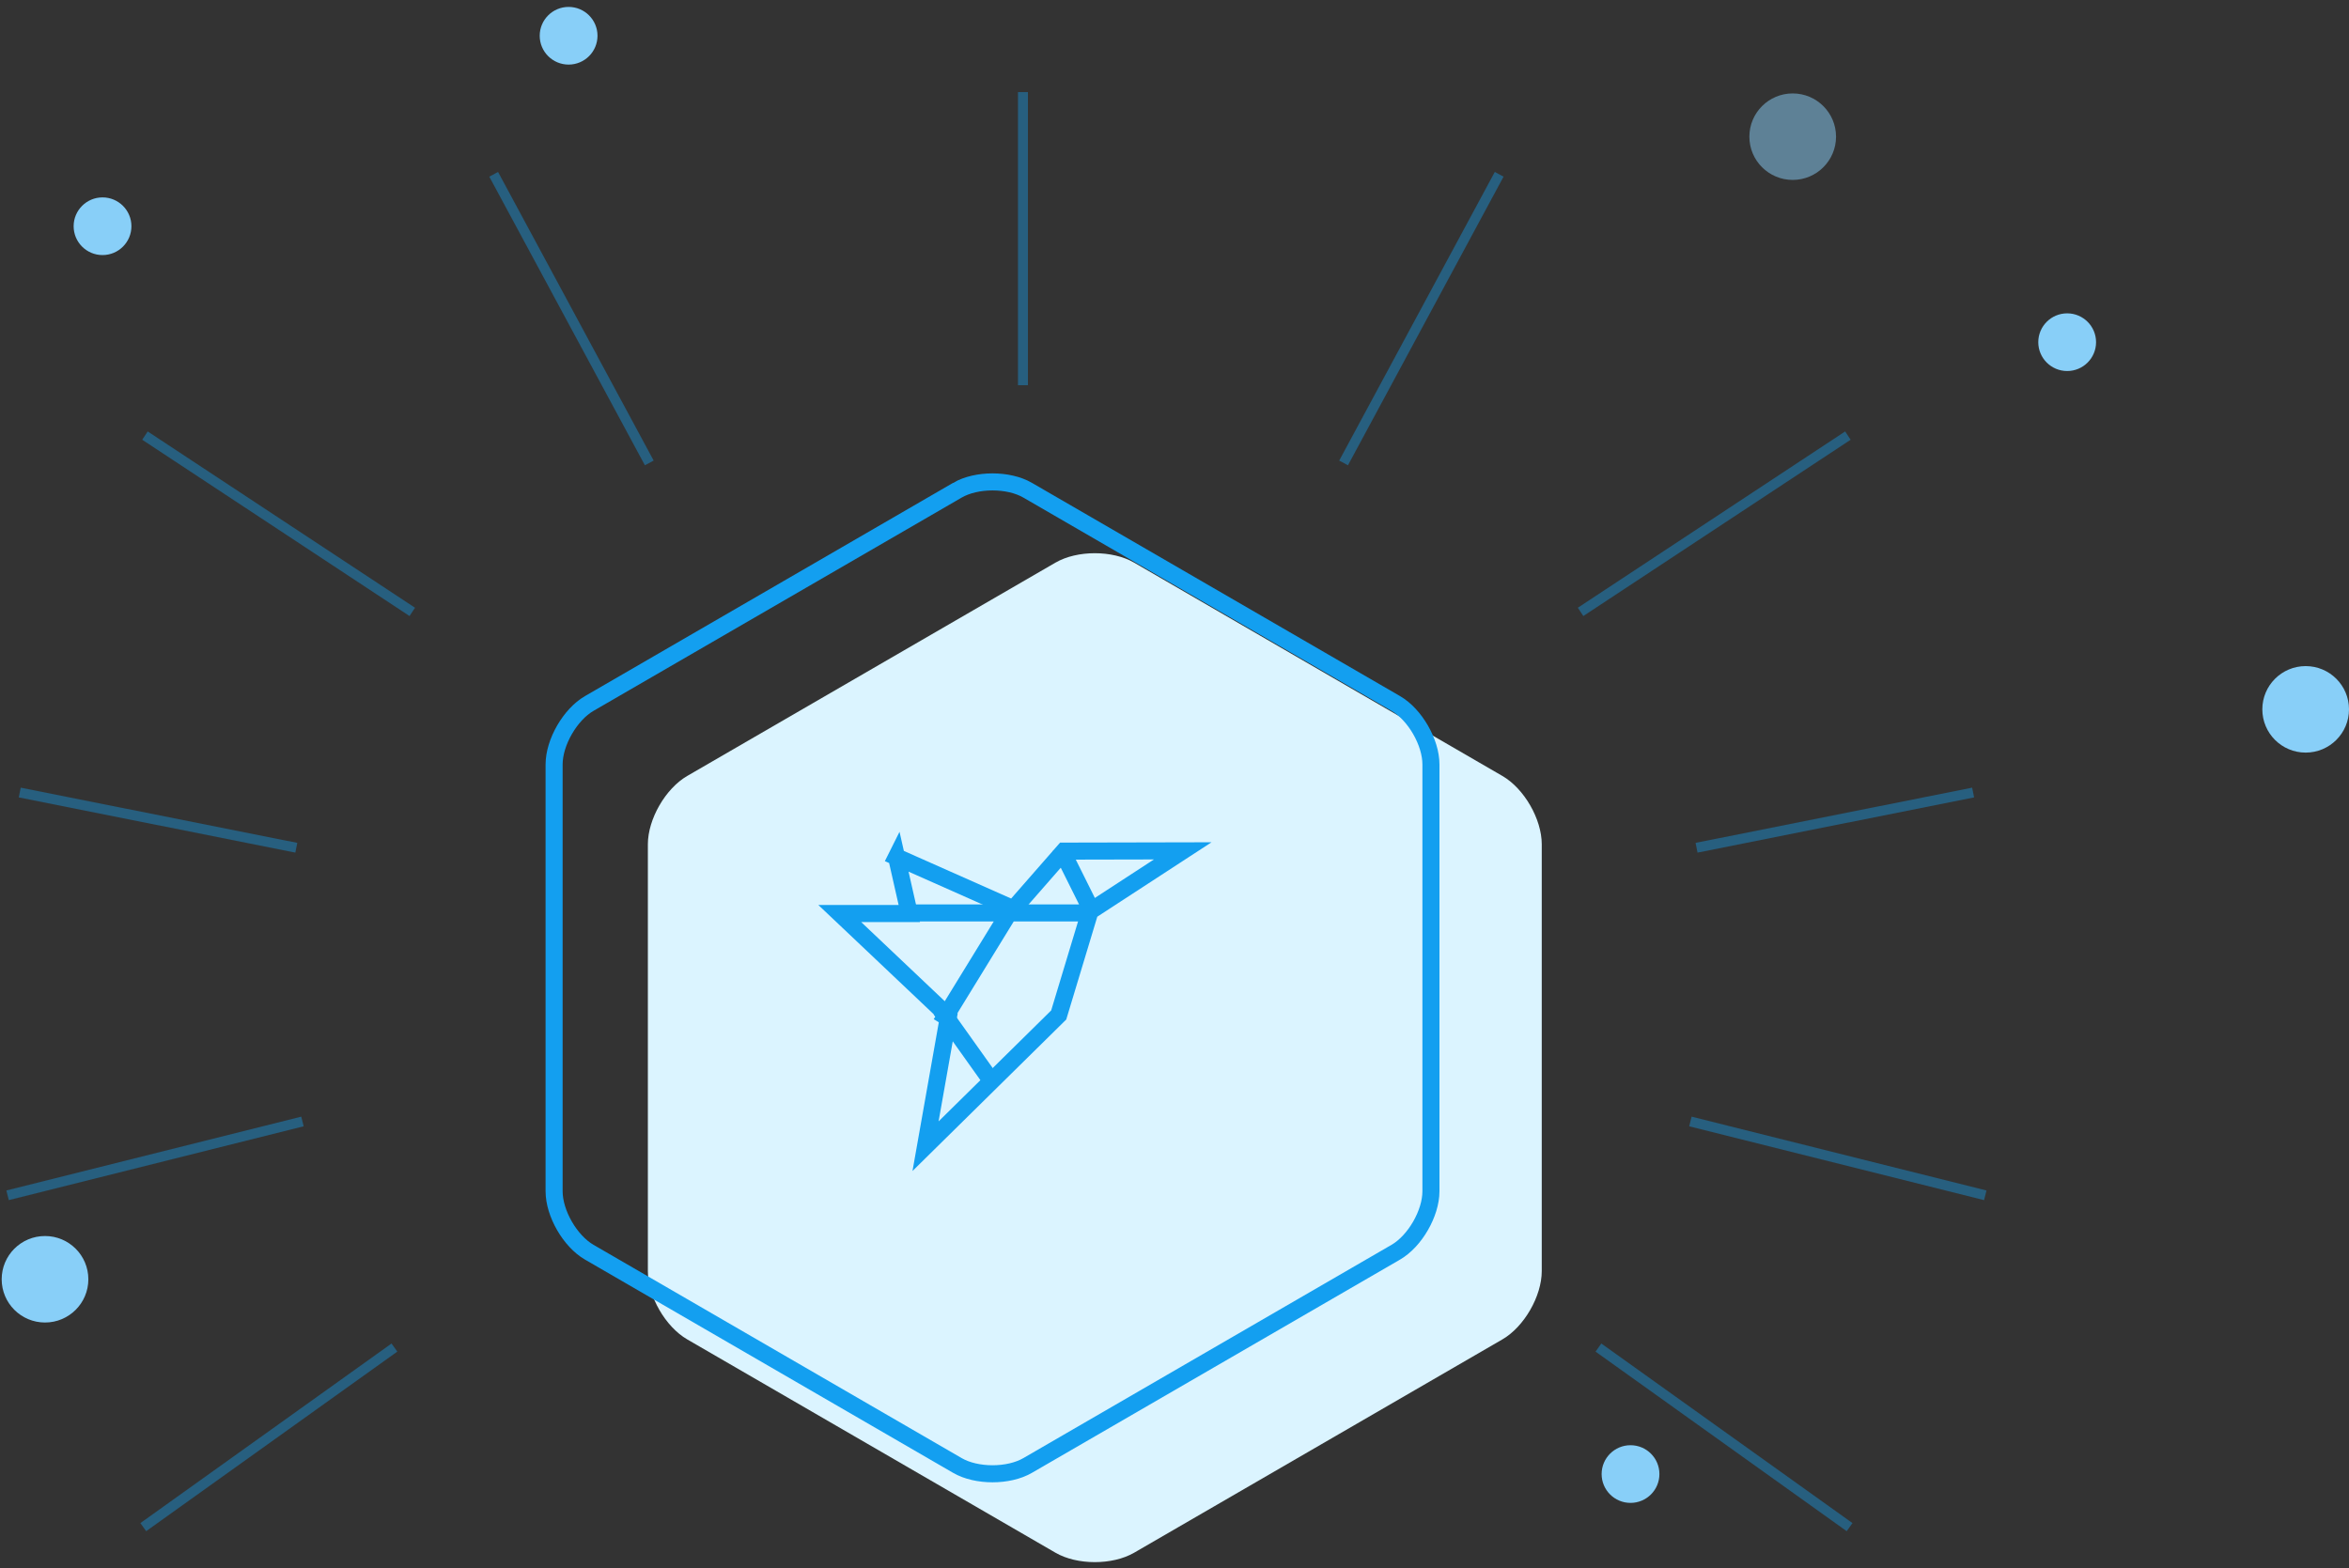 <svg width="310" height="207" xmlns="http://www.w3.org/2000/svg"><rect width="100%" height="100%" fill="#333333" stroke="none"/><g transform="translate(-62 -11)" fill="none" fill-rule="evenodd"><g opacity=".4" stroke="#139FF0" stroke-width="1.315"><path d="M305.557 212.18l-32.076-22.936" stroke-linecap="square"/><path d="M324 168.765l-38.917-9.744m37.313-43.416l-36.501 7.286m19.975-54.398l-35.28 23.27m-31.277-19.66l20.536-38.098"/><path d="M81.443 212.18l32.076-22.936" stroke-linecap="square"/><path d="M63 168.765l38.917-9.744m-37.313-43.416l36.501 7.286M81.13 68.493l35.28 23.27m31.277-19.66L127.15 34.005"/><path d="M197 61.188V23.812" stroke-linecap="square"/></g><path d="M201.288 85.263c2.87-1.663 7.526-1.66 10.39 0l48.593 28.153c2.87 1.662 5.196 5.69 5.196 9.015v56.337c0 3.316-2.33 7.355-5.196 9.015l-48.592 28.153c-2.87 1.663-7.526 1.66-10.391 0l-48.592-28.153c-2.87-1.662-5.196-5.69-5.196-9.015V122.43c0-3.316 2.33-7.355 5.196-9.015l48.592-28.153z" fill="#DBF4FF"/><path d="M188.352 75.7l-48.592 28.152c-2.52 1.46-4.635 5.129-4.635 8.043v56.336c0 2.921 2.11 6.579 4.635 8.042l48.592 28.153c2.518 1.459 6.744 1.46 9.263 0l48.592-28.153c2.52-1.46 4.635-5.129 4.635-8.042v-56.336c0-2.922-2.11-6.58-4.635-8.043L197.615 75.7c-2.518-1.459-6.744-1.46-9.263 0z" stroke="#139FF0" stroke-width="2.25"/><g stroke="#139FF0" stroke-width="2.25"><path d="M180.31 124.107l1.691 7.466h-9.177l14.35 13.59-3.03 17.12 17.575-17.32 4.133-13.689 12.235-7.972-15.676.034-6.67 7.623-15.432-6.852z"/><path d="M202.412 123.85l3.35 6.725m-10.683 1.043l-8.306 13.53m18.665-13.65h-23.457m10.377 21.496l-5.585-7.846" stroke-linecap="square"/></g><ellipse fill="#88CFF8" cx="137.04" cy="15.719" rx="3.813" ry="3.806"/><ellipse fill="#88CFF8" cx="277.181" cy="205.556" rx="3.813" ry="3.806"/><ellipse fill="#88CFF8" cx="75.531" cy="40.86" rx="3.813" ry="3.806"/><ellipse fill="#88CFF8" cx="67.941" cy="179.847" rx="5.719" ry="5.708"/><ellipse fill="#88CFF8" cx="334.807" cy="56.164" rx="3.813" ry="3.806"/><ellipse fill="#88CFF8" opacity=".499" cx="298.585" cy="29.039" rx="5.719" ry="5.708"/><ellipse fill="#88CFF8" cx="366.281" cy="104.625" rx="5.719" ry="5.708"/></g></svg>